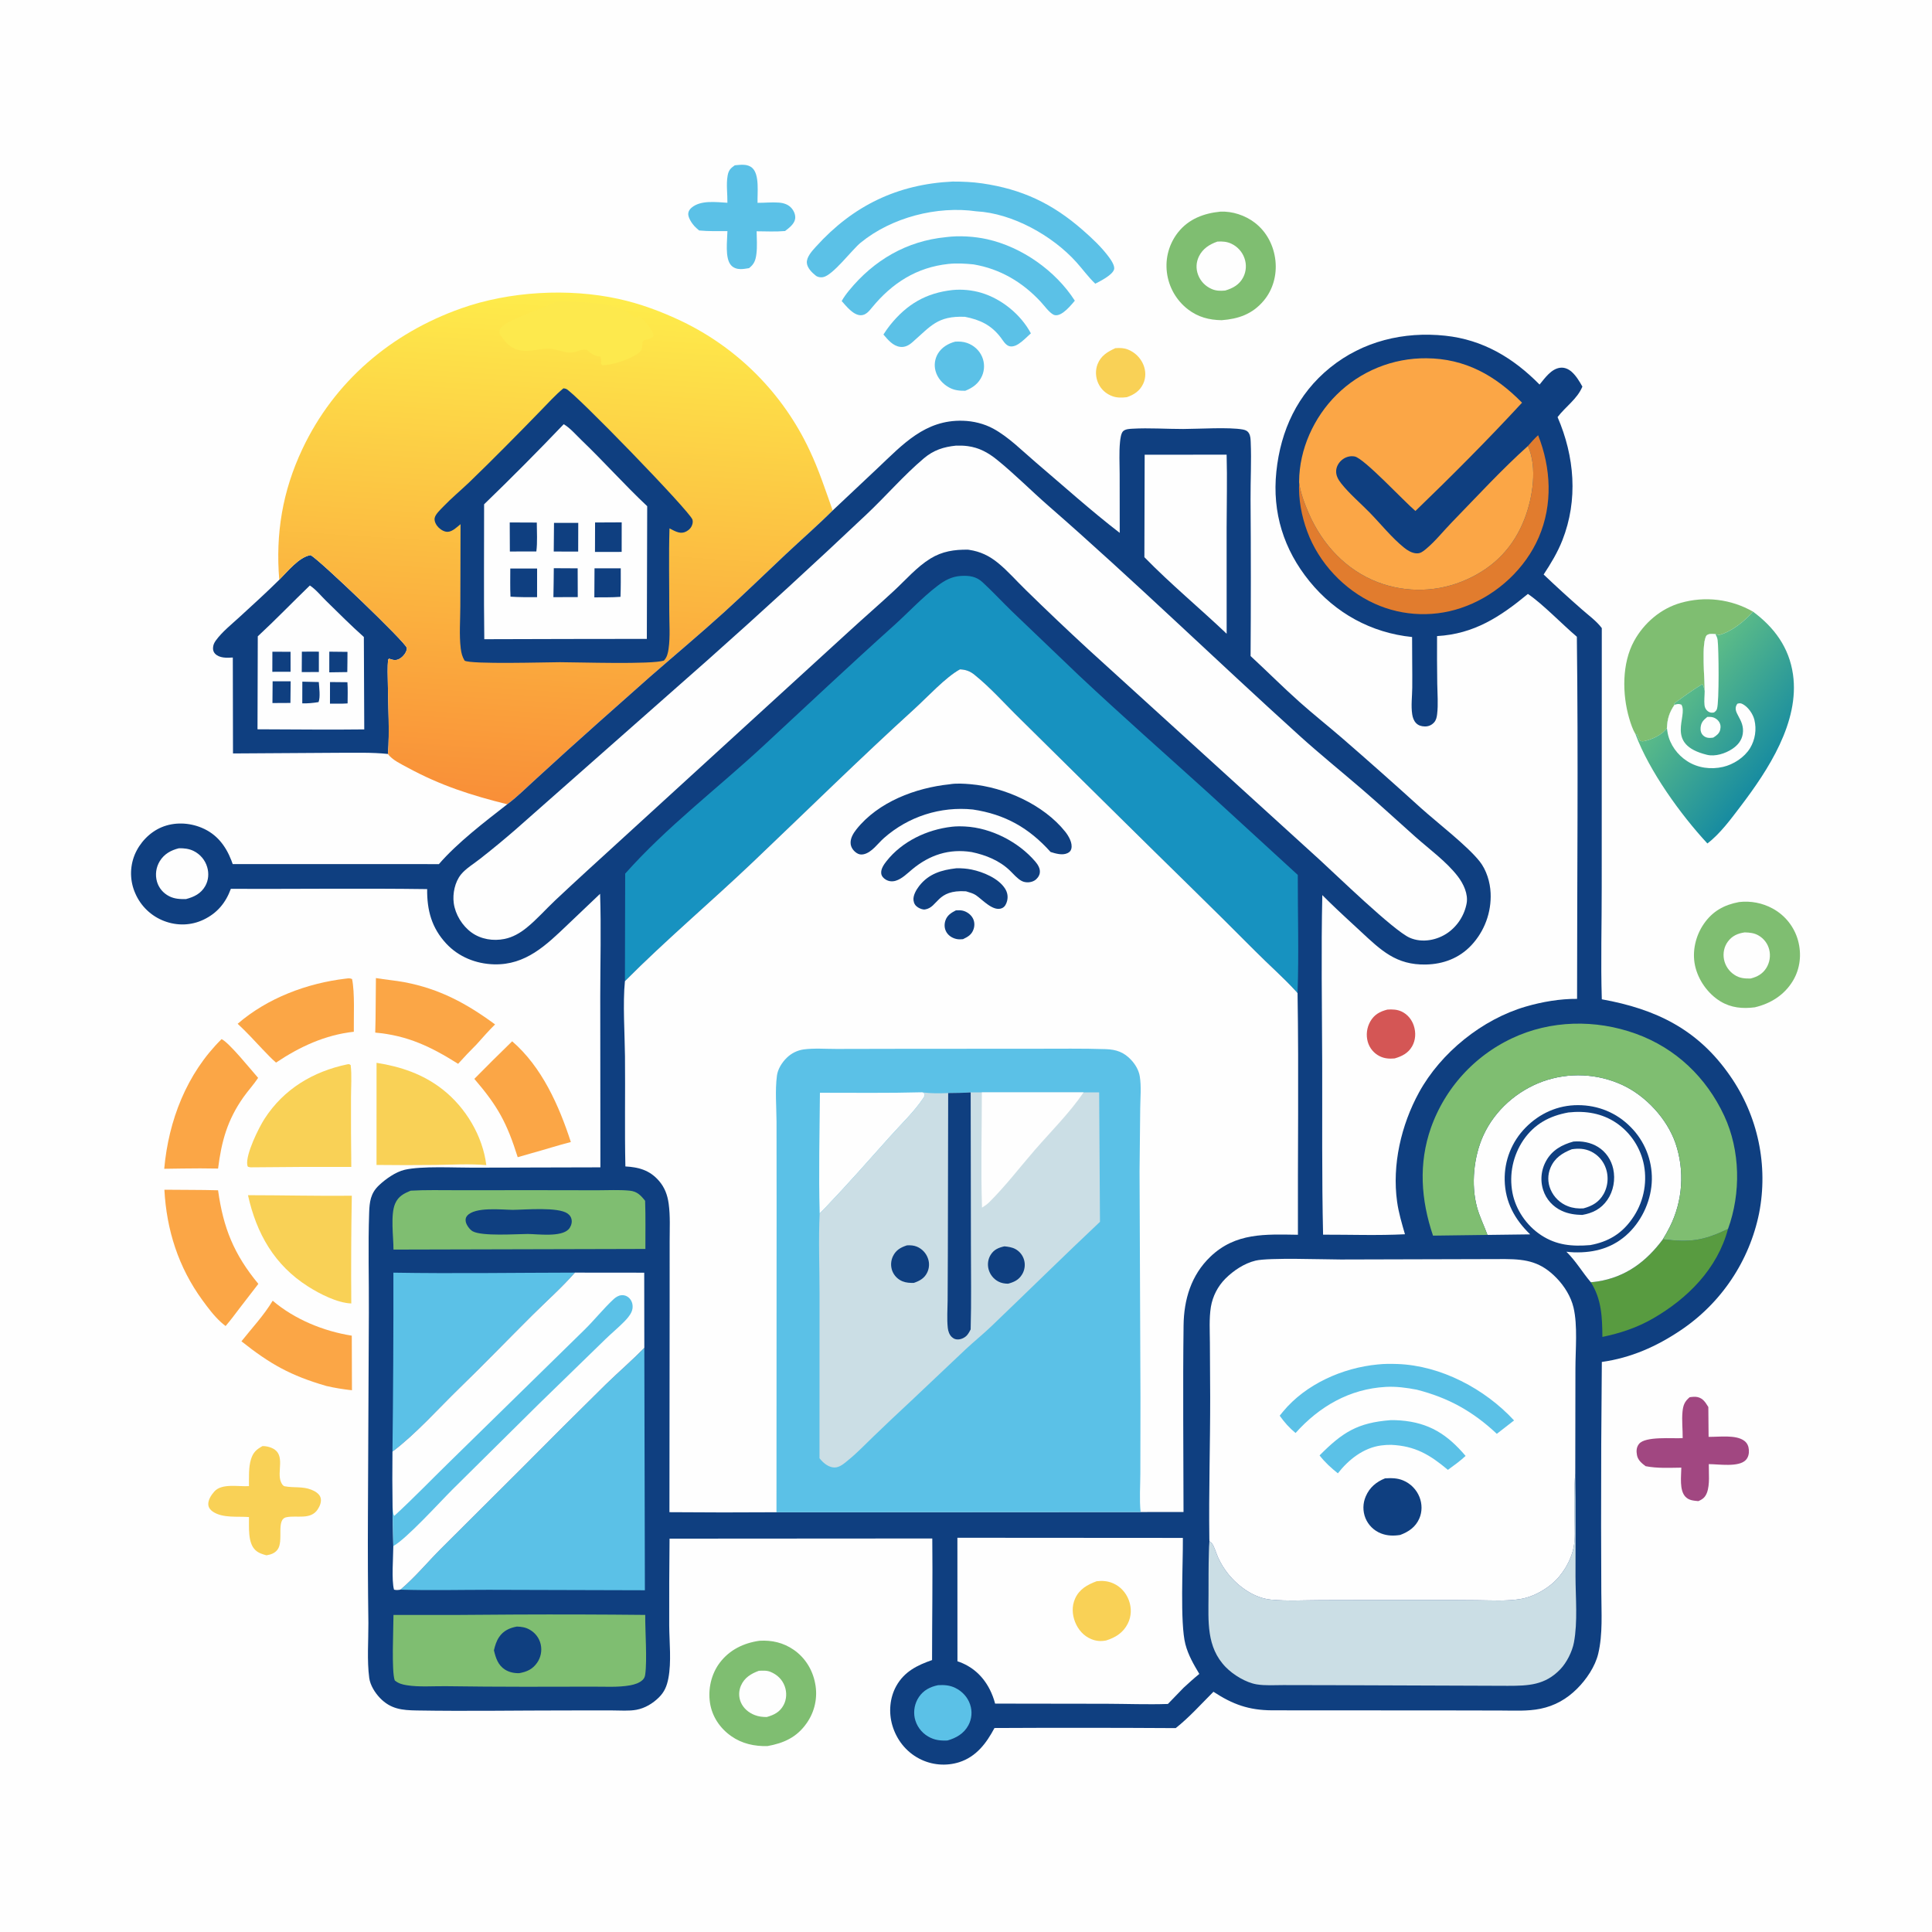 <?xml version="1.0" encoding="utf-8" ?>
<svg xmlns="http://www.w3.org/2000/svg" xmlns:xlink="http://www.w3.org/1999/xlink" width="1024" height="1024">
	<path fill="#FEFEFE" d="M0 0L1024 0L1024 1024L0 1024L0 0Z"/>
	<path fill="#5BC1E7" d="M506.267 181.083C508.391 180.949 510.538 181.06 512.558 181.773C516.125 183.031 519.07 185.636 520.548 189.143Q520.799 189.74 520.99 190.358Q521.18 190.977 521.307 191.612Q521.434 192.247 521.497 192.891Q521.56 193.535 521.557 194.183Q521.555 194.83 521.488 195.474Q521.421 196.118 521.289 196.751Q521.158 197.385 520.963 198.003Q520.769 198.62 520.513 199.215C518.77 203.244 515.554 205.579 511.576 207.13C508.517 207.151 505.797 206.889 503.062 205.385C499.622 203.495 496.819 200.346 495.821 196.497Q495.672 195.927 495.58 195.345Q495.488 194.763 495.454 194.174Q495.421 193.586 495.446 192.997Q495.471 192.408 495.554 191.825Q495.638 191.242 495.779 190.669Q495.921 190.097 496.118 189.542Q496.316 188.987 496.568 188.454Q496.819 187.921 497.123 187.416C499.136 184.084 502.586 182.046 506.267 181.083Z"/>
	<path fill="#D45655" d="M735.323 535.104C737.959 534.912 740.559 535.009 742.983 536.179C746.09 537.678 748.298 540.427 749.357 543.681C750.522 547.26 750.342 551.243 748.463 554.549C746.378 558.218 743.093 559.848 739.187 560.991C736.43 561.245 733.814 561.075 731.291 559.826Q730.716 559.542 730.173 559.198Q729.631 558.855 729.128 558.458Q728.624 558.06 728.165 557.611Q727.706 557.163 727.297 556.669Q726.887 556.175 726.531 555.641Q726.175 555.107 725.878 554.538Q725.58 553.97 725.343 553.373Q725.106 552.777 724.933 552.159Q724.747 551.484 724.629 550.794Q724.511 550.104 724.462 549.406Q724.412 548.708 724.432 548.008Q724.451 547.309 724.54 546.614Q724.628 545.92 724.784 545.238Q724.941 544.556 725.163 543.892Q725.386 543.229 725.673 542.59Q725.96 541.952 726.309 541.345C728.432 537.709 731.365 536.132 735.323 535.104Z"/>
	<path fill="#F9D156" d="M591.178 184.532C593.558 184.377 595.619 184.373 597.872 185.277Q598.558 185.55 599.214 185.891Q599.869 186.232 600.487 186.636Q601.105 187.041 601.679 187.506Q602.253 187.97 602.778 188.49Q603.303 189.01 603.773 189.58Q604.243 190.15 604.653 190.764Q605.064 191.378 605.41 192.03Q605.757 192.682 606.037 193.366C607.364 196.613 607.4 200.248 605.898 203.443C604.122 207.219 601.061 209.213 597.236 210.521C594.746 210.81 592.13 210.894 589.738 210.047C586.336 208.842 583.61 206.467 582.109 203.169C580.673 200.016 580.464 196.307 581.724 193.061C583.481 188.532 587.003 186.45 591.178 184.532Z"/>
	<path fill="#5BC1E7" d="M504.973 153.708Q506.862 153.537 508.76 153.542Q510.657 153.548 512.545 153.73Q514.434 153.912 516.297 154.269Q518.16 154.626 519.982 155.155C530.863 158.38 541.052 166.671 546.388 176.678C544.291 178.573 542.119 180.852 539.745 182.373C538.224 183.346 536.118 184.107 534.393 183.264C532.708 182.441 531.587 180.466 530.495 179.009C525.473 172.309 519.44 169.478 511.457 167.915C496.734 167.329 493.325 172.944 483.433 181.518C481.664 183.051 479.598 184.136 477.194 183.858C473.278 183.405 470.631 180.087 468.237 177.3C469.348 175.597 470.478 173.91 471.755 172.325C480.704 161.207 490.784 155.267 504.973 153.708Z"/>
	<path fill="#A14781" d="M895.554 740.56C896.917 740.369 898.445 740.171 899.804 740.499C902.733 741.205 903.948 743.364 905.455 745.756L905.59 761.55C911.033 761.687 920.183 760.257 924.627 763.748C926.131 764.929 926.802 766.587 926.936 768.445C927.077 770.384 926.686 772.377 925.315 773.83C921.569 777.802 910.773 775.998 905.693 776.021C905.638 780.589 906.351 786.894 904.708 791.189C903.798 793.569 902.45 794.672 900.15 795.627C897.605 795.361 895.226 795.279 893.338 793.332C890.006 789.897 891.088 782.355 891.135 777.881C884.857 777.945 878.39 778.325 872.208 777.105C870.148 775.561 868.102 773.898 867.625 771.236C867.244 769.111 867.293 767.121 868.682 765.345C872.012 761.088 886.565 762.594 891.852 762.233C891.907 757.607 891.316 752.856 891.763 748.253C892.099 744.801 892.879 742.796 895.554 740.56Z"/>
	<path fill="#5BC1E7" d="M389.439 87.619C392.564 87.343 396.147 86.722 398.705 89.005C402.702 92.573 401.325 102.5 401.519 107.499C405.267 107.533 409.09 107.096 412.825 107.383C415.438 107.584 417.955 108.393 419.662 110.488C420.909 112.02 421.73 114.008 421.435 115.992C421.026 118.744 418.119 120.892 416.097 122.448C411.124 122.874 406.018 122.614 401.028 122.582C401.084 126.498 401.395 130.679 400.913 134.562C400.49 137.978 399.731 140.015 397.005 142.12C395.54 142.348 393.987 142.642 392.501 142.626C390.584 142.604 388.764 142.029 387.46 140.569C384.123 136.837 385.482 127.403 385.549 122.488C380.56 122.495 375.534 122.636 370.564 122.153C369.719 121.439 368.848 120.716 368.095 119.905C366.693 118.396 364.514 115.16 364.8 113.019C364.967 111.778 365.627 110.856 366.554 110.07C371.417 105.948 379.613 107.146 385.539 107.467C385.617 102.75 384.837 97.778 385.652 93.125C386.145 90.31 387.156 89.205 389.439 87.619Z"/>
	<path fill="#F9D156" d="M139.144 766.453Q139.842 766.444 140.535 766.517Q141.229 766.591 141.909 766.746Q142.589 766.901 143.246 767.136Q143.903 767.37 144.528 767.681C151.497 771.077 146.579 780.148 148.916 785.501C149.274 786.32 149.895 787.558 150.902 787.756C155.716 788.707 160.228 787.684 165.042 789.586C166.911 790.324 169.237 791.659 169.88 793.701C170.556 795.845 169.556 798.254 168.378 800.031C164.593 805.739 157.291 802.993 151.763 804.174C146.141 805.375 150.527 816.68 147.129 821.289C145.668 823.27 143.553 823.957 141.229 824.345C139.112 823.779 137.099 823.182 135.446 821.667C131.184 817.759 132.084 809.356 131.96 804.069C125.941 803.603 118.077 804.739 112.858 801.234C111.587 800.38 110.559 799.166 110.411 797.585C110.175 795.055 112.004 792.328 113.596 790.535C117.592 786.034 126.46 788.062 131.958 787.671C132.009 783.082 131.665 777.807 133.041 773.401C134.169 769.792 135.902 768.229 139.144 766.453Z"/>
	<path fill="#FBA646" d="M144.53 689.404C156.206 699.311 171.413 705.542 186.45 707.932L186.54 736.889C181.919 736.334 177.516 735.664 172.975 734.599C154.012 729.102 143.185 723 127.969 710.918C133.6 703.827 139.843 697.19 144.53 689.404Z"/>
	<path fill="#FBA646" d="M271.458 551.91C287.186 565.467 296.268 585.937 302.563 605.298C295.55 607.096 288.635 609.342 281.647 611.257L274.396 613.335C268.62 595.027 263.865 586.338 251.408 571.814Q261.319 561.748 271.458 551.91Z"/>
	<path fill="#FBA646" d="M183.293 518.69C184.685 518.543 185.291 518.363 186.603 518.911C188.128 526.269 187.415 538.967 187.533 546.852C172.396 548.499 158.824 554.795 146.31 563.196C143.768 561.04 141.491 558.536 139.17 556.144C134.849 551.562 130.592 546.905 125.965 542.627C141.773 528.953 162.763 521.112 183.293 518.69Z"/>
	<path fill="#FBA646" d="M199.242 518.391C204.266 519.253 209.353 519.646 214.373 520.591C232.938 524.084 247.388 531.895 262.396 542.967C258.935 546.33 255.768 550.054 252.523 553.627Q247.522 558.597 242.811 563.843C228.487 554.823 216.07 548.815 198.886 547.299C199.191 537.676 199.085 528.02 199.242 518.391Z"/>
	<path fill="#FBA646" d="M117.444 550.753C121.477 552.625 133.104 567.101 136.812 571.292C134.473 574.842 131.471 578.063 129.007 581.564C120.512 593.632 117.396 604.893 115.583 619.367L106.096 619.266C99.748 619.266 93.394 619.404 87.046 619.478C89.324 593.955 98.909 569.037 117.444 550.753Z"/>
	<path fill="#5BC1E7" d="M501.323 125.7C508.234 124.778 516.433 125.284 523.214 126.796C541.609 130.9 559.549 143.529 569.677 159.373C567.876 161.528 565.895 163.874 563.613 165.541C562.26 166.529 560.163 167.604 558.482 166.836C556.181 165.783 553.348 161.822 551.576 159.918C541.909 149.529 530.097 142.513 515.986 140.133C511.501 139.693 507.239 139.413 502.735 139.888C485.82 141.672 472.824 150.054 462.244 162.932C460.716 164.792 458.932 167.078 456.283 167.086C452.254 167.098 448.593 162.305 446.116 159.569C447.206 157.589 448.552 155.763 449.982 154.015C463.198 137.865 480.534 127.733 501.323 125.7Z"/>
	<path fill="#FBA646" d="M87.131 630.58C96.613 630.715 106.105 630.592 115.583 630.873C118.343 650.855 123.974 664.792 136.931 680.484L126.881 693.515C124.512 696.678 122.145 699.815 119.582 702.825Q118.296 701.847 117.092 700.768C113.39 697.418 110.157 693.071 107.229 689.049C94.568 671.658 88.278 651.959 87.131 630.58Z"/>
	<path fill="#F9D156" d="M184.09 564.118C185.351 564.003 184.764 563.874 185.852 564.491C186.546 570.02 186.034 576.213 186.039 581.813Q185.973 600.153 186.2 618.492Q159.537 618.407 132.875 618.709C132.374 618.698 131.882 618.517 131.398 618.391C131.181 617.931 131.128 617.888 131.046 617.304C130.257 611.698 137.091 597.789 140.22 592.956C150.464 577.135 165.951 567.926 184.09 564.118Z"/>
	<path fill="#F9D156" d="M131.437 633.482C149.788 633.488 168.098 633.943 186.465 633.765Q185.958 662.312 186.192 690.863C178.718 690.56 169.545 685.833 163.351 681.911C145.432 670.565 135.924 653.748 131.437 633.482Z"/>
	<path fill="#F9D156" d="M199.577 563.322C212.429 565.322 224.236 569.31 234.584 577.414C246.824 587 255.845 602.075 257.751 617.539C248.926 616.759 239.521 617.329 230.64 617.461Q215.1 617.643 199.561 617.448L199.577 563.322Z"/>
	<path fill="#7FBE71" d="M921.736 478.102Q922.88 477.967 924.03 477.92Q925.181 477.873 926.331 477.915Q927.482 477.957 928.626 478.087Q929.77 478.218 930.901 478.436Q932.031 478.653 933.142 478.958Q934.252 479.262 935.336 479.651Q936.42 480.04 937.471 480.511Q938.522 480.982 939.533 481.532Q940.144 481.864 940.738 482.226Q941.332 482.589 941.907 482.981Q942.482 483.372 943.037 483.792Q943.592 484.213 944.124 484.66Q944.657 485.108 945.167 485.581Q945.676 486.055 946.161 486.554Q946.646 487.053 947.106 487.575Q947.565 488.098 947.998 488.643Q948.43 489.188 948.835 489.754Q949.239 490.32 949.615 490.906Q949.991 491.491 950.336 492.095Q950.682 492.699 950.997 493.319Q951.312 493.94 951.595 494.575Q951.878 495.211 952.13 495.86Q952.38 496.509 952.598 497.169Q952.816 497.83 953.001 498.501C954.971 505.686 954.151 513.371 950.31 519.798C945.788 527.363 938.512 531.917 930.064 533.902C923.655 534.709 917.56 534.193 911.896 530.768C905.204 526.722 900.016 519.373 898.39 511.729C896.798 504.241 898.677 496.107 902.965 489.814C907.616 482.987 913.762 479.591 921.736 478.102Z"/>
	<path fill="#FEFEFE" d="M924.692 494.191C927.434 494.267 929.777 494.467 932.187 495.896Q932.696 496.196 933.174 496.546Q933.651 496.895 934.092 497.289Q934.533 497.684 934.932 498.12Q935.332 498.556 935.687 499.029Q936.041 499.502 936.348 500.008Q936.654 500.514 936.909 501.048Q937.164 501.581 937.365 502.137Q937.566 502.694 937.711 503.267Q937.865 503.886 937.957 504.517Q938.049 505.149 938.078 505.786Q938.106 506.424 938.071 507.061Q938.035 507.698 937.937 508.328Q937.838 508.958 937.677 509.576Q937.516 510.193 937.294 510.791Q937.072 511.39 936.792 511.963Q936.511 512.536 936.175 513.078C934.171 516.243 931.367 517.757 927.822 518.643C924.604 518.672 922.037 518.507 919.268 516.67Q918.737 516.325 918.244 515.929Q917.75 515.532 917.298 515.089Q916.847 514.646 916.441 514.159Q916.036 513.673 915.682 513.149Q915.327 512.625 915.026 512.068Q914.725 511.511 914.482 510.926Q914.238 510.342 914.054 509.737Q913.87 509.131 913.747 508.51C913.124 505.231 913.789 501.8 915.781 499.099C918.06 496.011 921 494.728 924.692 494.191Z"/>
	<path fill="#7FBE71" d="M402.575 869.634C409.116 869.244 415.204 870.647 420.666 874.411C426.735 878.593 430.704 885.048 432.052 892.259Q432.185 892.937 432.284 893.621Q432.382 894.305 432.446 894.993Q432.51 895.682 432.54 896.372Q432.569 897.063 432.563 897.754Q432.557 898.445 432.517 899.135Q432.476 899.825 432.401 900.512Q432.325 901.199 432.215 901.881Q432.105 902.563 431.961 903.239Q431.817 903.915 431.638 904.583Q431.46 905.25 431.248 905.908Q431.037 906.566 430.792 907.213Q430.547 907.859 430.27 908.492Q429.993 909.125 429.685 909.744Q429.376 910.362 429.037 910.964Q428.697 911.566 428.328 912.15Q427.958 912.734 427.56 913.299C422.353 920.803 415.373 923.925 406.747 925.463C399.831 925.617 393.272 924.209 387.52 920.155C381.579 915.968 377.414 909.797 376.309 902.539C375.189 895.187 376.998 887.224 381.497 881.278C386.702 874.398 394.215 870.8 402.575 869.634Z"/>
	<path fill="#FEFEFE" d="M402.217 885.555C404.375 885.462 406.431 885.296 408.467 886.158C411.968 887.641 414.612 890.148 415.926 893.76C417.088 896.955 416.955 900.612 415.367 903.64C413.394 907.403 410.333 908.942 406.399 910.058C404.199 910.053 402.136 909.837 400.064 909.04C396.828 907.795 394.035 905.479 392.653 902.247Q392.433 901.726 392.266 901.184Q392.1 900.643 391.989 900.088Q391.879 899.533 391.825 898.969Q391.771 898.405 391.775 897.839Q391.778 897.273 391.839 896.71Q391.9 896.147 392.018 895.594Q392.136 895.04 392.309 894.501Q392.482 893.962 392.709 893.443C394.558 889.203 398.041 887.084 402.217 885.555Z"/>
	<path fill="#7FBE71" d="M866.845 389.138C865.353 386.637 864.316 383.504 863.499 380.709C859.773 367.976 859.592 351.579 866.126 339.696C871.379 330.143 880.302 322.514 890.841 319.528Q892.033 319.187 893.24 318.907Q894.447 318.626 895.666 318.406Q896.886 318.186 898.115 318.027Q899.344 317.868 900.579 317.771Q901.815 317.673 903.053 317.638Q904.292 317.602 905.531 317.629Q906.77 317.655 908.006 317.744Q909.242 317.832 910.472 317.982Q911.702 318.132 912.924 318.343Q914.145 318.555 915.354 318.827Q916.563 319.099 917.757 319.431Q918.951 319.763 920.126 320.154Q921.302 320.545 922.457 320.995Q923.612 321.445 924.743 321.951Q925.874 322.458 926.978 323.02Q928.082 323.583 929.157 324.2C924.551 329.297 917.884 334.791 911.12 336.572L909.249 336.083C907.537 335.98 906.06 335.683 904.575 336.718C901.612 340.357 903.584 360.441 903.508 366.191C903.23 365.203 902.998 363.234 902.186 362.667C897.252 365.604 892.441 369.159 887.784 372.493C887.608 372.619 887.481 372.801 887.33 372.955L887.522 373.55C884.822 377.52 883.69 381.029 883.509 385.88C881.113 389.428 875.647 391.933 871.501 392.788C870.711 392.951 870.123 392.905 869.352 392.693C868.54 391.644 868.194 390.71 867.74 389.481L867.087 389.031L866.845 389.138Z"/>
	<path fill="#7FBE71" d="M646.775 112.181C653.175 111.868 659.996 114.141 665.057 118.024C671.417 122.904 675.15 130.229 676.003 138.135C676.825 145.749 674.721 153.55 669.743 159.436C663.769 166.5 656.388 169.044 647.52 169.707C640.851 169.604 635.044 168.101 629.66 163.981Q629.085 163.539 628.534 163.069Q627.982 162.599 627.454 162.102Q626.926 161.605 626.423 161.083Q625.921 160.56 625.445 160.014Q624.969 159.467 624.521 158.897Q624.072 158.328 623.653 157.736Q623.233 157.145 622.844 156.534Q622.454 155.923 622.095 155.293Q621.736 154.663 621.409 154.016Q621.082 153.369 620.787 152.707Q620.493 152.044 620.231 151.368Q619.97 150.692 619.742 150.004Q619.515 149.316 619.322 148.617Q619.129 147.918 618.97 147.211Q618.812 146.503 618.689 145.789Q618.566 145.075 618.479 144.355Q618.391 143.65 618.338 142.942Q618.284 142.234 618.267 141.525Q618.249 140.815 618.267 140.105Q618.284 139.395 618.337 138.687Q618.39 137.979 618.478 137.275Q618.566 136.57 618.69 135.871Q618.813 135.172 618.971 134.479Q619.128 133.787 619.321 133.103Q619.513 132.42 619.739 131.747Q619.964 131.074 620.224 130.413Q620.483 129.752 620.775 129.104Q621.066 128.457 621.39 127.825Q621.714 127.193 622.069 126.578Q622.423 125.963 622.808 125.366Q623.193 124.77 623.607 124.193Q624.021 123.616 624.464 123.061C630.116 116.005 638.073 113.054 646.775 112.181Z"/>
	<path fill="#FEFEFE" d="M645.23 128.05C647.826 127.884 650.295 128.04 652.678 129.184Q653.278 129.466 653.848 129.807Q654.417 130.148 654.95 130.543Q655.483 130.939 655.973 131.385Q656.464 131.832 656.908 132.324Q657.353 132.817 657.746 133.352Q658.139 133.886 658.477 134.457Q658.815 135.028 659.095 135.63Q659.374 136.232 659.593 136.858Q659.812 137.471 659.967 138.103Q660.122 138.734 660.213 139.379Q660.303 140.023 660.327 140.673Q660.352 141.323 660.31 141.973Q660.268 142.622 660.16 143.263Q660.053 143.905 659.881 144.533Q659.709 145.16 659.474 145.767Q659.238 146.373 658.943 146.953C656.903 150.911 653.493 152.759 649.38 153.992C646.875 154.234 644.535 154.198 642.198 153.168C638.849 151.694 636.293 149.073 635.001 145.637C633.777 142.379 633.961 138.926 635.501 135.811C637.51 131.747 641.082 129.507 645.23 128.05Z"/>
	<path fill="#5BC1E7" d="M504.844 96.232C510.106 96.231 515.323 96.433 520.537 97.194C541.688 100.277 557.718 107.804 573.886 121.953C578.863 126.308 583.869 130.999 587.808 136.341C588.853 137.759 591.045 140.947 590.471 142.818C589.543 145.843 583.229 148.965 580.507 150.366C576.892 146.925 573.865 142.713 570.526 138.993C557.908 124.934 536.617 113.009 517.499 112.003C496.653 109.017 472.59 115.206 456.165 128.628C451.476 132.46 441.384 146.062 436.145 146.911C434.824 147.126 433.42 146.904 432.352 146.068C430.37 144.514 427.806 141.973 427.645 139.281C427.456 136.131 430.558 132.85 432.538 130.662C452.13 109.013 475.681 97.627 504.844 96.232Z"/>
	<defs>
		<linearGradient id="gradient_0" gradientUnits="userSpaceOnUse" x1="889.879" y1="364.016" x2="939.903" y2="403.123">
			<stop offset="0" stop-color="#5EBD87"/>
			<stop offset="1" stop-color="#188CA0"/>
		</linearGradient>
	</defs>
	<path fill="url(#gradient_0)" d="M929.157 324.2C940.463 332.599 948.266 343.189 950.314 357.411C953.946 382.629 937.102 408.23 922.514 427.409C917.448 434.069 911.625 442.02 904.951 447.054C890.852 431.868 874.122 408.7 866.845 389.138L867.087 389.031L867.74 389.481C868.194 390.71 868.54 391.644 869.352 392.693C870.123 392.905 870.711 392.951 871.501 392.788C875.647 391.933 881.113 389.428 883.509 385.88C883.69 381.029 884.822 377.52 887.522 373.55L887.33 372.955C887.481 372.801 887.608 372.619 887.784 372.493C892.441 369.159 897.252 365.604 902.186 362.667C902.998 363.234 903.23 365.203 903.508 366.191C903.584 360.441 901.612 340.357 904.575 336.718C906.06 335.683 907.537 335.98 909.249 336.083L911.12 336.572C917.884 334.791 924.551 329.297 929.157 324.2Z"/>
	<path fill="#FEFEFE" d="M904.928 379.973C905.621 379.963 906.325 379.936 907.015 380.022Q907.306 380.058 907.592 380.123Q907.878 380.188 908.156 380.281Q908.434 380.375 908.701 380.497Q908.968 380.618 909.221 380.766Q909.474 380.914 909.711 381.087Q909.948 381.26 910.167 381.456Q910.385 381.652 910.582 381.869Q910.779 382.086 910.953 382.322C911.938 383.659 912.113 385.104 911.754 386.718C911.293 388.795 909.775 389.855 908.104 390.922C907.877 390.961 907.65 391.009 907.421 391.037C905.692 391.252 904.097 391.064 902.771 389.854C901.582 388.768 901.206 387.206 901.353 385.66C901.617 382.879 902.83 381.669 904.928 379.973Z"/>
	<path fill="#FEFEFE" d="M903.508 366.191C903.584 360.441 901.612 340.357 904.575 336.718C906.06 335.683 907.537 335.98 909.249 336.083C909.786 337.093 910.23 338.111 910.38 339.257C910.995 343.963 911.243 371.898 910.05 375.677C909.718 376.726 909.284 376.961 908.453 377.623C907.226 377.85 906.315 377.783 905.253 377.023C904.205 376.272 903.583 375.105 903.432 373.847C903.143 371.434 903.503 368.629 903.508 366.191Z"/>
	<path fill="#FEFEFE" d="M887.522 373.55C889.167 373.137 889.549 372.877 891.181 373.486C894.897 379.608 882.067 394.534 904.715 400.058C909.097 401.127 914.47 399.381 918.118 396.953C921.005 395.032 923.17 392.487 923.699 388.979C924.919 380.892 917.465 377.682 920.815 373.005C922.046 372.624 922.618 372.623 923.785 373.26C926.632 374.812 929.1 378.431 929.865 381.539Q930.093 382.483 930.228 383.445Q930.363 384.407 930.405 385.377Q930.447 386.348 930.394 387.318Q930.341 388.288 930.195 389.248Q930.049 390.208 929.811 391.15Q929.572 392.092 929.244 393.006Q928.916 393.92 928.5 394.798Q928.085 395.676 927.587 396.51C924.602 401.417 918.786 405.207 913.228 406.478C906.756 407.958 899.895 407.057 894.261 403.445C889.102 400.138 885.126 394.74 883.93 388.689C883.746 387.758 883.621 386.823 883.509 385.88C883.69 381.029 884.822 377.52 887.522 373.55Z"/>
	<path fill="#0F3F80" d="M148.013 307.292C152.316 303.023 158.434 295.212 164.642 294.227C169.52 296.9 214.742 340.207 215.591 343.341C215.86 344.33 214.989 345.983 214.411 346.772C213.362 348.202 211.576 349.678 209.743 349.822C208.562 349.914 207.409 349.531 206.326 349.118L205.766 349.452C205.218 353.756 205.546 358.318 205.578 362.659C205.669 374.817 206.549 387.517 205.621 399.618C196.98 398.695 187.828 399.02 179.126 398.994L123.489 399.345L123.393 348.501C120.284 348.698 116.224 348.917 113.899 346.375C113.156 345.563 112.861 344.502 112.905 343.421C112.968 341.851 113.527 340.661 114.44 339.414C117.809 334.81 122.696 330.948 126.882 327.101C133.994 320.567 141.161 314.101 148.013 307.292Z"/>
	<path fill="#FEFEFE" d="M164.233 310.316C167.279 312.276 170.196 315.877 172.807 318.429C179.411 324.886 185.949 331.475 192.849 337.616L193.064 386.598Q179.504 386.756 165.944 386.679L136.481 386.538L136.631 337.266C146.086 328.494 154.974 319.264 164.233 310.316Z"/>
	<path fill="#0F3F80" d="M159.997 345.415C162.991 345.316 166.013 345.395 169.01 345.394L169.001 356.177L159.933 356.228L159.997 345.415Z"/>
	<path fill="#0F3F80" d="M160.244 361.295Q164.604 361.363 168.963 361.494C169.157 364.467 169.893 369.396 168.837 372.129C165.889 372.609 163.204 372.868 160.212 372.786L160.244 361.295Z"/>
	<path fill="#0F3F80" d="M144.37 345.422L153.993 345.461L154.003 356.048L144.338 356.067L144.37 345.422Z"/>
	<path fill="#0F3F80" d="M174.537 345.395L184.176 345.501C184.188 349.073 184.113 352.648 184.073 356.22L174.527 356.354L174.537 345.395Z"/>
	<path fill="#0F3F80" d="M174.912 361.499L184.139 361.59C184.399 365.305 184.247 369.095 184.233 372.821C181.155 373.06 177.982 372.934 174.891 372.953L174.912 361.499Z"/>
	<path fill="#0F3F80" d="M144.497 361.09L154.049 361.098L153.929 372.576L144.402 372.627Q144.42 366.858 144.497 361.09Z"/>
	<defs>
		<linearGradient id="gradient_1" gradientUnits="userSpaceOnUse" x1="284.192" y1="425.685" x2="301.778" y2="155.801">
			<stop offset="0" stop-color="#F98F38"/>
			<stop offset="1" stop-color="#FEEC4B"/>
		</linearGradient>
	</defs>
	<path fill="url(#gradient_1)" d="M148.013 307.292C145.987 282.828 149.748 260.28 160.253 238.02C177.195 202.118 207.284 176.59 244.464 163.43C269.968 154.404 301.227 152.617 327.676 158.39C339.444 160.959 350.547 165.128 361.404 170.282Q362.785 170.946 364.152 171.639Q365.519 172.332 366.871 173.054Q368.222 173.777 369.558 174.528Q370.894 175.279 372.214 176.058Q373.533 176.838 374.836 177.645Q376.138 178.453 377.423 179.288Q378.708 180.123 379.975 180.985Q381.242 181.848 382.49 182.737Q383.738 183.627 384.967 184.543Q386.196 185.458 387.405 186.4Q388.614 187.342 389.802 188.31Q390.991 189.278 392.158 190.27Q393.326 191.263 394.472 192.281Q395.618 193.298 396.742 194.34Q397.866 195.382 398.967 196.448Q400.068 197.513 401.147 198.602Q402.225 199.691 403.28 200.803Q404.335 201.915 405.366 203.049Q406.396 204.183 407.403 205.339Q408.409 206.495 409.39 207.672Q410.372 208.849 411.328 210.047Q412.284 211.245 413.214 212.463Q414.144 213.681 415.048 214.919Q415.951 216.156 416.828 217.413Q417.706 218.67 418.556 219.945Q419.406 221.22 420.228 222.513Q421.051 223.806 421.846 225.117Q422.64 226.427 423.407 227.754Q424.173 229.081 424.911 230.425Q425.649 231.768 426.358 233.126Q427.067 234.485 427.747 235.859Q428.427 237.232 429.077 238.62C434.018 249.048 437.489 259.723 441.339 270.559C433.236 278.625 424.589 286.127 416.262 293.958C405.443 304.133 394.795 314.512 383.792 324.488C370.919 336.16 357.566 347.311 344.476 358.736L317.306 382.848Q300.681 397.622 284.3 412.667C279.283 417.189 274.281 422.274 268.868 426.281C249.735 421.538 233.453 416.314 216.085 406.863C212.82 405.086 207.72 402.73 205.621 399.618C206.549 387.517 205.669 374.817 205.578 362.659C205.546 358.318 205.218 353.756 205.766 349.452L206.326 349.118C207.409 349.531 208.562 349.914 209.743 349.822C211.576 349.678 213.362 348.202 214.411 346.772C214.989 345.983 215.86 344.33 215.591 343.341C214.742 340.207 169.52 296.9 164.642 294.227C158.434 295.212 152.316 303.023 148.013 307.292Z"/>
	<path fill="#FDE94D" d="M294.786 159.747C304.254 159.704 322.693 160.282 331.035 164.465C333.151 165.526 334.752 167.351 336.728 168.628C337.648 168.003 337.953 167.791 339.084 167.605C341.352 169.586 346.058 174.768 346.4 177.821C346.601 179.613 342.15 179.717 341.025 180.634C339.983 181.483 340.743 184.885 339.484 186.171C335.7 190.038 324.377 193.666 319.142 193.576L318.488 192.582C318.696 191.068 318.72 190.37 318.16 188.89C314.985 188.973 313.249 187.261 310.941 185.352C307.431 185.022 306.179 186.5 303.131 186.843C299.45 187.258 294.864 184.893 291.006 184.798C286.194 184.68 281.322 186.508 276.543 185.833C271.103 185.064 268.398 182.163 265.428 177.859C264.645 176.725 264.547 176.051 264.891 174.721C266.113 170.005 289.377 163.131 294.243 160.099C294.426 159.986 294.605 159.865 294.786 159.747Z"/>
	<path fill="#0F3F80" d="M298.612 205.829C299.173 205.899 299.458 205.909 300.031 206.109C304.02 207.5 365.779 271.102 367.02 275.423C367.376 276.663 367.068 277.868 366.515 278.991C365.8 280.444 364.219 281.629 362.702 282.122C359.944 283.019 357.223 281.231 354.84 280.042C354.416 294.646 354.747 309.344 354.727 323.958C354.719 330.423 355.285 337.5 354.358 343.895C354.024 346.199 353.533 348.423 351.865 350.132C345.303 352.263 307.005 350.997 296.75 350.979C289.986 350.987 249.521 352.192 246.248 350.154C244.995 348.074 244.505 346.127 244.207 343.719C243.318 336.542 243.971 328.581 243.985 321.327L244.099 277.822C242.221 279.328 239.917 281.714 237.386 281.87C235.568 281.982 233.655 280.786 232.417 279.561C231.231 278.388 230.116 276.432 230.36 274.692C230.645 272.661 233.496 270.042 234.902 268.57C239.163 264.115 243.984 260.098 248.464 255.857Q258.005 246.649 267.343 237.235Q277.036 227.497 286.601 217.634C290.506 213.633 294.308 209.406 298.612 205.829Z"/>
	<path fill="#FEFEFE" d="M298.778 224.84C302.02 226.669 305.479 230.685 308.228 233.318C320.106 244.697 331.059 257.054 343.029 268.293L342.836 338.622L300.75 338.676L256.687 338.793C256.372 314.973 256.619 291.114 256.586 267.29Q278.108 246.489 298.778 224.84Z"/>
	<path fill="#0F3F80" d="M293.527 301.16L306.174 301.227L306.229 316.471L293.315 316.515C293.447 311.401 293.458 306.275 293.527 301.16Z"/>
	<path fill="#0F3F80" d="M293.635 277.139L306.49 277.121L306.449 292.343L293.496 292.326L293.635 277.139Z"/>
	<path fill="#0F3F80" d="M315.105 301.207L329.012 301.229C329.029 306.266 329.067 311.299 328.875 316.333C324.295 316.688 319.611 316.558 315.015 316.616L315.105 301.207Z"/>
	<path fill="#0F3F80" d="M270.462 301.328L284.678 301.338L284.661 316.51C279.953 316.54 275.278 316.558 270.575 316.253C270.32 311.309 270.483 306.282 270.462 301.328Z"/>
	<path fill="#0F3F80" d="M270.168 276.908L284.516 276.967C284.532 281.997 284.901 287.309 284.274 292.294Q277.255 292.248 270.237 292.33L270.168 276.908Z"/>
	<path fill="#0F3F80" d="M315.401 276.926L329.51 276.861L329.495 292.522L315.353 292.534L315.401 276.926Z"/>
	<path fill="#0F3F80" d="M748.439 337.632C726.779 335.439 707.79 324.974 694.085 308.124C680.404 291.304 674.241 271.661 676.489 250.017C678.772 228.044 687.711 208.832 705.017 194.828C722.308 180.836 744.062 175.6 765.985 177.929C786.021 180.056 802.07 189.694 816.004 203.823C818.81 200.429 822.167 195.486 826.937 194.916C829.232 194.642 831.314 195.571 833.014 197.066C835.335 199.106 837.212 202.228 838.7 204.91C835.971 211.501 829.765 215.508 825.547 221.074C834.552 241.944 836.525 264.933 828.085 286.363C825.534 292.843 821.98 298.704 818.164 304.501Q828.068 313.94 838.367 322.947C841.842 326.047 846.234 329.164 848.983 332.908L848.943 469.937C848.973 489.805 848.378 509.798 848.991 529.649C877.745 534.823 900.043 545.628 917.06 570.336Q917.74 571.315 918.396 572.311Q919.052 573.307 919.682 574.318Q920.313 575.33 920.918 576.358Q921.524 577.385 922.103 578.427Q922.682 579.469 923.235 580.525Q923.788 581.582 924.315 582.651Q924.842 583.721 925.341 584.804Q925.841 585.886 926.313 586.981Q926.786 588.076 927.231 589.182Q927.675 590.288 928.093 591.405Q928.51 592.522 928.899 593.649Q929.288 594.776 929.649 595.912Q930.01 597.049 930.342 598.194Q930.674 599.339 930.978 600.492Q931.281 601.645 931.556 602.805Q931.831 603.965 932.076 605.132Q932.322 606.299 932.538 607.471Q932.755 608.644 932.942 609.821Q933.129 610.999 933.286 612.181Q933.444 613.363 933.572 614.548Q933.699 615.733 933.798 616.922Q933.896 618.11 933.965 619.3Q934.033 620.491 934.072 621.682Q934.111 622.874 934.12 624.066Q934.129 625.259 934.108 626.451Q934.087 627.643 934.036 628.834Q933.986 630.025 933.906 631.215Q933.825 632.404 933.715 633.592Q933.605 634.779 933.465 635.963Q933.326 637.147 933.156 638.327Q932.987 639.507 932.789 640.683Q932.59 641.859 932.362 643.029Q932.123 644.202 931.856 645.368Q931.589 646.535 931.294 647.695Q930.999 648.855 930.675 650.007Q930.352 651.159 930 652.303Q929.649 653.447 929.27 654.582Q928.891 655.717 928.484 656.843Q928.077 657.969 927.643 659.084Q927.209 660.199 926.748 661.304Q926.287 662.408 925.8 663.501Q925.312 664.594 924.798 665.675Q924.283 666.755 923.743 667.823Q923.203 668.891 922.636 669.945Q922.07 671 921.479 672.04Q920.887 673.08 920.27 674.106Q919.653 675.132 919.011 676.142Q918.37 677.152 917.704 678.146Q917.038 679.141 916.348 680.119Q915.658 681.096 914.944 682.057Q914.23 683.018 913.493 683.961Q912.757 684.904 911.997 685.829Q911.237 686.754 910.456 687.66Q909.674 688.566 908.87 689.453Q908.066 690.34 907.241 691.207Q906.416 692.073 905.57 692.92Q904.724 693.767 903.858 694.592Q902.992 695.418 902.106 696.223Q901.22 697.027 900.314 697.81Q899.409 698.592 898.485 699.353Q897.56 700.113 896.618 700.851Q895.675 701.588 894.715 702.303Q893.755 703.017 892.778 703.708Q891.801 704.399 890.807 705.066C877.981 713.704 864.361 719.723 849.005 721.86Q848.569 765.428 848.616 808.995L848.73 844.006C848.752 854.653 849.583 866.081 847.093 876.5C845.462 883.323 840.817 890.135 835.906 895.037C830.422 900.512 824.061 904.122 816.46 905.676C809.628 907.073 802.386 906.624 795.443 906.614L767.84 906.56L674.224 906.508C661.909 906.44 653.412 903.401 643.153 896.672C636.687 903.12 630.32 910.269 623.153 915.933Q575.123 915.636 527.093 915.882C522.818 923.918 517.499 931.052 508.452 933.983Q507.798 934.19 507.135 934.364Q506.472 934.538 505.802 934.68Q505.131 934.821 504.454 934.929Q503.777 935.037 503.096 935.112Q502.414 935.187 501.73 935.227Q501.046 935.268 500.36 935.275Q499.675 935.282 498.99 935.255Q498.305 935.228 497.622 935.168Q496.939 935.107 496.26 935.013Q495.581 934.918 494.907 934.791Q494.234 934.663 493.567 934.502Q492.901 934.341 492.243 934.148Q491.586 933.954 490.939 933.729Q490.291 933.503 489.656 933.245Q489.021 932.988 488.399 932.699Q487.777 932.411 487.17 932.092C480.184 928.422 475.203 922.071 472.975 914.543C470.942 907.673 471.545 899.887 475.063 893.588C479.319 885.971 486.163 882.596 494.013 879.875C494.012 858.405 494.373 836.889 494.13 815.426L354.878 815.517Q354.631 838.492 354.697 861.469C354.755 870.383 355.936 880.846 354.238 889.597C353.448 893.666 352.192 896.738 349.232 899.669C345.979 902.89 341.831 905.392 337.283 906.227C333.308 906.957 328.728 906.563 324.669 906.565L300.629 906.568C274.048 906.566 247.393 907.03 220.823 906.582C213.14 906.452 207.082 905.872 201.411 899.982C198.772 897.241 196.223 893.216 195.707 889.372C194.459 880.076 195.301 869.636 195.255 860.234Q194.862 831.704 195.007 803.174L195.504 695.751C195.594 678.152 195.054 660.352 195.658 642.78C195.855 637.049 196.385 632.513 200.768 628.332C204.304 624.958 209.666 621.146 214.461 620.02C223.365 617.931 241.007 618.932 250.68 618.887L318.223 618.717L318.144 528.141C318.155 510.065 318.68 491.794 318.061 473.734L300.914 490.049C289.545 500.895 278.683 511.587 261.812 511.119C252.273 510.854 243.106 507.19 236.549 500.152C228.759 491.79 226.282 482.419 226.4 471.238C191.718 470.768 157.036 471.227 122.352 471.108C119.62 478.535 115.124 483.968 107.933 487.417C101.284 490.606 93.859 490.777 86.999 488.158Q86.363 487.916 85.74 487.642Q85.117 487.369 84.508 487.064Q83.9 486.76 83.307 486.425Q82.714 486.09 82.139 485.727Q81.564 485.363 81.008 484.971Q80.451 484.579 79.915 484.159Q79.38 483.74 78.865 483.294Q78.351 482.848 77.86 482.377Q77.368 481.906 76.901 481.411Q76.434 480.916 75.992 480.399Q75.55 479.881 75.135 479.342Q74.72 478.803 74.332 478.244Q73.944 477.684 73.585 477.106Q73.225 476.529 72.895 475.933Q72.565 475.338 72.265 474.727Q71.965 474.116 71.697 473.491Q71.432 472.895 71.198 472.286Q70.963 471.677 70.759 471.057Q70.555 470.437 70.383 469.808Q70.21 469.179 70.07 468.541Q69.929 467.904 69.82 467.261Q69.711 466.618 69.634 465.97Q69.558 465.322 69.513 464.671Q69.469 464.02 69.458 463.368Q69.446 462.715 69.467 462.063Q69.488 461.411 69.542 460.761Q69.595 460.11 69.681 459.464Q69.767 458.817 69.885 458.175Q70.003 457.533 70.153 456.898Q70.303 456.263 70.485 455.637Q70.667 455.01 70.879 454.393Q71.092 453.776 71.335 453.171C73.941 446.775 79.232 441.151 85.626 438.461C92.398 435.612 100.253 435.942 106.978 438.77C114.859 442.086 119.578 448.237 122.609 455.986C122.869 456.653 123.11 457.315 123.342 457.992L232.631 458.001C242.412 446.659 256.965 435.565 268.868 426.281C274.281 422.274 279.283 417.189 284.3 412.667Q300.681 397.622 317.306 382.848L344.476 358.736C357.566 347.311 370.919 336.16 383.792 324.488C394.795 314.512 405.443 304.133 416.262 293.958C424.589 286.127 433.236 278.625 441.339 270.559L464.965 248.325C478.466 235.591 490.265 222.425 510.322 223.007C515.86 223.168 521.576 224.542 526.448 227.189C534.655 231.647 541.812 238.969 548.921 245.019C563.548 257.469 578.309 270.746 593.478 282.438L593.443 251.301C593.441 245.694 593.078 239.817 593.634 234.246C593.784 232.737 594.131 229.467 595.386 228.44C596.676 227.384 598.65 227.317 600.242 227.225C609.02 226.717 618.29 227.391 627.127 227.373C635.261 227.357 651.43 226.299 658.783 227.66C660.164 227.916 661.262 228.42 661.993 229.689C662.786 231.068 662.829 232.681 662.897 234.232C663.339 244.253 662.761 254.478 662.82 264.523Q663.122 306.122 662.837 347.721C671.569 355.764 679.987 364.246 688.844 372.128C696.245 378.715 704.028 384.883 711.524 391.363Q732.509 409.555 753.068 428.228C761.709 435.992 777.602 448.175 784.247 456.558C787.859 461.116 789.819 467.585 790.058 473.349Q790.1 474.295 790.094 475.243Q790.089 476.19 790.036 477.136Q789.984 478.082 789.884 479.024Q789.785 479.966 789.638 480.902Q789.492 481.838 789.299 482.766Q789.107 483.693 788.868 484.61Q788.63 485.527 788.346 486.431Q788.062 487.335 787.734 488.224Q787.406 489.112 787.033 489.983Q786.661 490.855 786.246 491.706Q785.831 492.558 785.374 493.388Q784.917 494.218 784.42 495.024Q783.922 495.83 783.385 496.611Q782.848 497.391 782.273 498.144Q781.698 498.897 781.086 499.62Q780.474 500.343 779.827 501.035C773.415 507.851 765.011 511.016 755.748 511.214C740.024 511.551 732.004 503.715 721.19 493.668C715.604 488.477 709.946 483.338 704.485 478.015Q702.642 476.243 700.852 474.417C700.193 503.926 700.699 533.504 700.789 563.019C700.882 593.458 700.557 623.977 701.261 654.402C715.643 654.365 730.302 654.915 744.658 654.183C743.022 648.505 741.325 642.874 740.501 637.008C737.748 617.405 742.658 596.262 752.098 579.023C763.662 557.906 785.661 540.191 808.78 533.484C817.407 530.981 826.874 529.346 835.88 529.42C835.887 465.465 836.545 401.433 835.767 337.488C828.182 331.074 817.484 319.93 809.815 314.8C795.129 326.938 781.281 336.03 761.672 337.136Q761.601 349.752 761.773 362.366C761.844 367.625 762.339 373.305 761.71 378.514C761.512 380.159 761.202 381.706 760.043 382.961C758.722 384.392 757.038 385.09 755.096 385.032C753.319 384.978 751.715 384.514 750.473 383.186C749.317 381.95 748.748 380.234 748.497 378.59C747.807 374.065 748.484 369.025 748.525 364.446C748.605 355.512 748.405 346.569 748.439 337.632Z"/>
	<path fill="#FEFEFE" d="M94.848 449.59C97.533 449.55 100.179 449.819 102.619 451.029Q103.263 451.345 103.87 451.727Q104.478 452.108 105.043 452.549Q105.608 452.991 106.125 453.489Q106.641 453.986 107.104 454.534Q107.566 455.083 107.97 455.675Q108.374 456.268 108.714 456.9Q109.054 457.531 109.328 458.194Q109.601 458.857 109.805 459.545C110.812 462.902 110.528 466.558 108.784 469.625C106.502 473.636 102.909 475.384 98.612 476.521C95.456 476.593 92.495 476.474 89.63 474.997C86.522 473.395 84.204 470.7 83.213 467.333Q83.016 466.651 82.891 465.952Q82.766 465.254 82.713 464.546Q82.662 463.838 82.683 463.128Q82.705 462.419 82.8 461.715Q82.895 461.012 83.063 460.322Q83.231 459.632 83.469 458.963Q83.708 458.295 84.014 457.654Q84.32 457.014 84.692 456.409C87.043 452.601 90.613 450.628 94.848 449.59Z"/>
	<path fill="#5BC1E7" d="M497.197 893.18C500.427 892.979 503.402 893.19 506.349 894.639C510.016 896.442 512.894 899.54 514.187 903.444Q514.414 904.117 514.572 904.811Q514.729 905.504 514.815 906.209Q514.9 906.915 514.913 907.626Q514.925 908.337 514.865 909.045Q514.805 909.753 514.672 910.452Q514.54 911.15 514.336 911.831Q514.133 912.512 513.861 913.169Q513.589 913.826 513.251 914.451C510.919 918.811 506.781 921.201 502.158 922.502C498.412 922.666 495.227 922.32 491.93 920.376Q491.254 919.982 490.623 919.521Q489.992 919.059 489.413 918.534Q488.833 918.009 488.311 917.427Q487.789 916.844 487.331 916.211Q486.873 915.577 486.483 914.9Q486.092 914.222 485.775 913.507Q485.458 912.792 485.216 912.049Q484.975 911.305 484.812 910.54Q484.671 909.831 484.6 909.111Q484.53 908.391 484.53 907.668Q484.53 906.945 484.601 906.225Q484.672 905.506 484.813 904.796Q484.954 904.087 485.164 903.395Q485.374 902.703 485.651 902.035Q485.928 901.367 486.268 900.729Q486.609 900.091 487.011 899.49C489.466 895.848 492.995 894.034 497.197 893.18Z"/>
	<path fill="#589B40" d="M881.358 656.839C895.974 658.541 902.536 657.714 915.879 651.389C910.239 672.473 894.523 688.224 876.024 698.879C867.61 703.725 858.763 706.62 849.296 708.602C849.2 698.229 848.933 688.647 843.162 679.612Q844.979 679.464 846.781 679.194C861.594 676.892 872.578 668.675 881.358 656.839Z"/>
	<path fill="#E17C2E" d="M809.829 236.382C811.566 234.38 813.28 232.459 815.233 230.661C822.09 247.965 823.075 267.394 815.604 284.73C808.48 301.261 793.981 314.739 777.228 321.202Q775.768 321.773 774.282 322.271Q772.796 322.769 771.286 323.191Q769.777 323.614 768.249 323.961Q766.72 324.308 765.176 324.578Q763.632 324.848 762.077 325.04Q760.521 325.233 758.958 325.347Q757.394 325.462 755.828 325.498Q754.26 325.534 752.694 325.492Q751.127 325.45 749.564 325.33Q748.001 325.21 746.446 325.011Q744.892 324.813 743.349 324.537Q741.806 324.262 740.279 323.909Q738.751 323.557 737.243 323.129Q735.736 322.7 734.251 322.197Q732.767 321.694 731.309 321.117Q729.852 320.541 728.425 319.892C712.352 312.552 699.021 298.344 692.886 281.768C689.801 273.431 688.189 264.67 688.563 255.78C689.263 261.199 691.497 267.108 693.685 272.109C700.9 288.605 713.368 302.127 730.342 308.628Q731.754 309.161 733.19 309.625Q734.626 310.088 736.083 310.48Q737.541 310.873 739.015 311.193Q740.49 311.513 741.979 311.761Q743.467 312.009 744.966 312.183Q746.465 312.358 747.971 312.458Q749.477 312.559 750.985 312.586Q752.494 312.612 754.003 312.565Q755.511 312.518 757.015 312.396Q758.519 312.275 760.016 312.08Q761.512 311.885 762.997 311.617Q764.483 311.349 765.953 311.009Q767.423 310.668 768.875 310.256Q770.326 309.844 771.756 309.361Q773.186 308.878 774.59 308.325Q775.994 307.773 777.37 307.152C792.145 300.541 802.4 289.809 808.158 274.672C812.376 263.585 814.913 247.61 809.829 236.382Z"/>
	<path fill="#FEFEFE" d="M606.698 241.002L650.134 240.991C650.499 253.816 650.151 266.738 650.136 279.571L650.152 335.9C635.773 322.237 620.4 309.52 606.549 295.334L606.698 241.002Z"/>
	<path fill="#FEFEFE" d="M831.278 589.627C840.331 588.623 849.2 590.045 856.824 595.267Q857.529 595.754 858.209 596.275Q858.889 596.795 859.543 597.348Q860.197 597.902 860.823 598.486Q861.449 599.071 862.046 599.685Q862.643 600.299 863.209 600.942Q863.775 601.585 864.309 602.254Q864.843 602.924 865.344 603.619Q865.845 604.314 866.311 605.032Q866.777 605.751 867.208 606.491Q867.638 607.231 868.032 607.992Q868.426 608.753 868.783 609.531Q869.139 610.31 869.457 611.106Q869.775 611.901 870.054 612.711Q870.333 613.521 870.572 614.343Q870.81 615.166 871.009 615.999Q871.207 616.832 871.365 617.674Q871.532 618.594 871.653 619.521Q871.774 620.449 871.849 621.381Q871.923 622.313 871.951 623.248Q871.978 624.182 871.959 625.117Q871.94 626.052 871.874 626.985Q871.808 627.918 871.696 628.846Q871.583 629.775 871.424 630.696Q871.265 631.618 871.061 632.53Q870.856 633.443 870.606 634.344Q870.355 635.245 870.06 636.132Q869.765 637.02 869.426 637.891Q869.087 638.763 868.705 639.616Q868.323 640.47 867.898 641.303Q867.474 642.136 867.008 642.947Q866.543 643.758 866.037 644.545Q865.531 645.332 864.987 646.092C859.442 653.996 852.278 658.213 842.843 659.926C833.294 660.731 824.979 660.031 816.773 654.623C809.107 649.572 803.367 641.211 801.626 632.174Q801.457 631.276 801.332 630.371Q801.206 629.466 801.126 628.556Q801.045 627.646 801.008 626.733Q800.972 625.821 800.98 624.907Q800.989 623.993 801.042 623.081Q801.095 622.169 801.192 621.261Q801.289 620.353 801.431 619.45Q801.572 618.547 801.758 617.653Q801.943 616.758 802.172 615.874Q802.401 614.99 802.673 614.117Q802.945 613.245 803.259 612.387Q803.573 611.529 803.928 610.688Q804.284 609.846 804.68 609.023Q805.076 608.2 805.512 607.397Q805.948 606.594 806.422 605.813Q806.897 605.033 807.409 604.276C813.292 595.716 821.246 591.445 831.278 589.627Z"/>
	<path fill="#0F3F80" d="M833.932 605.05C838.445 604.667 843.115 605.498 846.994 607.912C851.198 610.527 854.008 614.741 855.05 619.557C856.254 625.122 855.185 631.258 851.939 635.963C848.653 640.724 844.167 642.985 838.623 643.938C834.897 643.869 831.225 643.361 827.812 641.782C823.05 639.578 819.499 635.685 817.892 630.674Q817.742 630.2 817.616 629.718Q817.49 629.237 817.39 628.75Q817.289 628.263 817.213 627.771Q817.137 627.28 817.087 626.785Q817.036 626.29 817.011 625.793Q816.986 625.296 816.987 624.799Q816.987 624.301 817.013 623.804Q817.039 623.308 817.091 622.813Q817.142 622.318 817.219 621.826Q817.295 621.335 817.397 620.848Q817.499 620.361 817.625 619.88Q817.752 619.399 817.903 618.925Q818.054 618.451 818.229 617.985Q818.404 617.52 818.603 617.064Q818.802 616.608 819.024 616.162Q819.246 615.717 819.49 615.284C822.663 609.575 827.847 606.716 833.932 605.05Z"/>
	<path fill="#FEFEFE" d="M833.099 609.127C836.588 608.615 839.797 608.71 843.053 610.212Q843.771 610.545 844.45 610.95Q845.13 611.355 845.765 611.827Q846.399 612.3 846.982 612.835Q847.564 613.37 848.089 613.963Q848.613 614.555 849.074 615.198Q849.535 615.841 849.927 616.528Q850.32 617.215 850.64 617.939Q850.959 618.662 851.203 619.415Q851.339 619.827 851.453 620.245Q851.568 620.663 851.661 621.087Q851.754 621.511 851.825 621.938Q851.896 622.366 851.944 622.797Q851.993 623.228 852.02 623.661Q852.047 624.094 852.051 624.527Q852.056 624.961 852.038 625.394Q852.02 625.828 851.98 626.259Q851.94 626.691 851.878 627.12Q851.815 627.55 851.731 627.975Q851.647 628.4 851.541 628.821Q851.435 629.241 851.308 629.656Q851.181 630.07 851.032 630.478Q850.884 630.885 850.715 631.285Q850.545 631.684 850.356 632.074Q850.166 632.464 849.957 632.844C847.524 637.168 843.855 639.251 839.192 640.482C836.308 640.611 833.751 640.38 831.034 639.327Q830.269 639.034 829.536 638.666Q828.804 638.298 828.113 637.859Q827.421 637.419 826.777 636.913Q826.133 636.406 825.543 635.838Q824.953 635.269 824.423 634.644Q823.892 634.02 823.427 633.345Q822.962 632.67 822.567 631.953Q822.172 631.235 821.851 630.481Q821.554 629.802 821.327 629.097Q821.1 628.391 820.946 627.666Q820.792 626.942 820.712 626.205Q820.632 625.468 820.627 624.727Q820.622 623.986 820.693 623.248Q820.763 622.51 820.908 621.784Q821.053 621.057 821.271 620.349Q821.489 619.641 821.778 618.958C823.961 613.735 828.056 611.101 833.099 609.127Z"/>
	<path fill="#FEFEFE" d="M788.393 654.532C786.6 649.652 784.214 644.863 782.845 639.846C779.579 627.877 781.102 612.873 786.284 601.633C792.361 588.45 804.062 578.163 817.636 573.205Q818.92 572.744 820.225 572.346Q821.53 571.948 822.853 571.614Q824.176 571.28 825.513 571.012Q826.851 570.743 828.2 570.54Q829.549 570.337 830.906 570.2Q832.264 570.063 833.626 569.993Q834.989 569.923 836.353 569.919Q837.717 569.916 839.08 569.979Q840.443 570.042 841.801 570.172Q843.159 570.301 844.509 570.497Q845.859 570.693 847.198 570.955Q848.537 571.217 849.862 571.544Q851.186 571.87 852.493 572.262Q853.8 572.653 855.087 573.107Q856.373 573.562 857.636 574.079Q858.898 574.596 860.134 575.174C872.486 580.987 883.56 592.998 888.05 605.924Q888.51 607.278 888.902 608.654Q889.294 610.029 889.618 611.422Q889.941 612.815 890.196 614.223Q890.45 615.63 890.634 617.048Q890.818 618.466 890.932 619.892Q891.046 621.318 891.089 622.747Q891.132 624.177 891.104 625.607Q891.077 627.036 890.978 628.463Q890.88 629.89 890.711 631.31Q890.542 632.73 890.303 634.14Q890.063 635.55 889.755 636.947Q889.446 638.343 889.069 639.723Q888.691 641.102 888.246 642.461Q887.801 643.82 887.289 645.156Q886.777 646.491 886.199 647.799Q885.622 649.108 884.98 650.386C883.886 652.6 882.63 654.722 881.358 656.839C872.578 668.675 861.594 676.892 846.781 679.194Q844.979 679.464 843.162 679.612C838.599 674.249 835.366 668.503 830.229 663.443C831.565 663.589 832.909 663.721 834.254 663.762C845.284 664.094 855.142 661.348 863.189 653.548C870.695 646.271 875.364 635.587 875.522 625.13Q875.537 624.171 875.504 623.213Q875.471 622.254 875.39 621.299Q875.309 620.343 875.181 619.393Q875.053 618.443 874.878 617.5Q874.703 616.557 874.48 615.624Q874.258 614.692 873.99 613.771Q873.722 612.85 873.408 611.944Q873.095 611.038 872.736 610.148Q872.378 609.259 871.975 608.389Q871.573 607.518 871.128 606.669Q870.683 605.82 870.196 604.993Q869.709 604.167 869.182 603.366Q868.654 602.566 868.088 601.792Q867.521 601.018 866.917 600.274Q866.312 599.53 865.671 598.816Q865.031 598.103 864.355 597.422C856.879 589.786 847.07 585.772 836.393 585.748C825.692 585.723 815.992 590.099 808.535 597.712Q807.861 598.397 807.222 599.115Q806.583 599.833 805.981 600.582Q805.379 601.331 804.815 602.109Q804.251 602.887 803.727 603.692Q803.202 604.497 802.719 605.328Q802.236 606.158 801.794 607.012Q801.353 607.866 800.955 608.74Q800.557 609.615 800.203 610.508Q799.849 611.402 799.541 612.312Q799.232 613.222 798.969 614.146Q798.707 615.071 798.49 616.007Q798.274 616.943 798.105 617.889Q797.936 618.835 797.814 619.789Q797.693 620.742 797.619 621.7Q797.545 622.658 797.519 623.619Q797.494 624.579 797.516 625.54C797.761 637.142 802.852 646.326 811.015 654.245L788.393 654.532Z"/>
	<path fill="#7FBE71" d="M217.645 631.083C225.727 630.611 233.941 630.856 242.041 630.836L285.842 630.818L316.509 630.869C322.181 630.88 328.111 630.522 333.742 631.075C337.649 631.459 339.585 633.495 341.926 636.45C342.233 644.927 342.039 653.479 342.07 661.965L332.75 661.993L208.554 662.303C208.558 655.637 206.868 643.774 209.45 637.9C211.146 634.04 213.981 632.632 217.645 631.083Z"/>
	<path fill="#0F3F80" d="M271.783 641.248C278.451 641.184 295.828 639.606 300.843 643.207C302.149 644.144 302.9 645.361 303.025 646.991C303.147 648.588 302.43 650.448 301.324 651.588C297.286 655.75 285.344 654.114 279.75 654.029C273.29 654.067 255.629 655.324 250.58 652.636C249.024 651.807 247.154 649.247 246.861 647.496C246.665 646.324 246.782 645.349 247.575 644.411C251.708 639.516 265.927 641.191 271.783 641.248Z"/>
	<path fill="#5BC1E7" d="M208.502 674.539C240.541 675.081 272.674 674.562 304.723 674.51C297.697 682.516 289.64 689.619 282.095 697.128C269.198 709.964 256.612 723.011 243.542 735.7C232.308 746.608 220.343 760.104 208.013 769.394Q208.588 721.968 208.502 674.539Z"/>
	<path fill="#7FBE71" d="M273.335 855.741Q307.659 855.585 341.982 855.936C341.915 864.564 343.058 879.752 341.983 887.482C341.818 888.665 341.533 889.476 340.663 890.341C338.988 892.008 336.311 892.832 334.05 893.247C327.642 894.423 320.485 893.917 313.959 893.96L278.109 894.018Q257.12 894.008 236.133 893.719C229.498 893.649 222.065 894.256 215.567 893.203C213.164 892.814 211.102 892.248 209.23 890.655C207.438 885.985 208.551 862.956 208.553 855.951Q240.945 856.079 273.335 855.741Z"/>
	<path fill="#0F3F80" d="M273.924 862.116C276.361 862.18 278.555 862.509 280.695 863.722C283.705 865.429 285.847 868.204 286.602 871.599Q286.739 872.225 286.81 872.863Q286.882 873.5 286.887 874.141Q286.892 874.783 286.83 875.421Q286.769 876.059 286.642 876.688Q286.515 877.316 286.324 877.928Q286.133 878.541 285.879 879.13Q285.625 879.719 285.312 880.278Q284.999 880.838 284.63 881.362C282.233 884.772 279.19 886.106 275.214 886.81C272.608 886.895 269.914 886.344 267.691 884.944C263.959 882.594 262.737 878.726 261.796 874.692C262.395 872.17 263.085 869.81 264.562 867.644C266.849 864.291 270.044 862.848 273.924 862.116Z"/>
	<path fill="#7FBE71" d="M759.528 654.914C753.138 636.015 751.745 616.722 758.46 597.66Q758.803 596.697 759.169 595.743Q759.536 594.789 759.926 593.845Q760.315 592.9 760.728 591.965Q761.141 591.03 761.577 590.106Q762.013 589.181 762.471 588.268Q762.929 587.355 763.41 586.453Q763.89 585.551 764.393 584.661Q764.896 583.771 765.42 582.894Q765.944 582.017 766.49 581.153Q767.036 580.289 767.602 579.438Q768.169 578.588 768.757 577.752Q769.344 576.916 769.952 576.094Q770.56 575.273 771.188 574.467Q771.816 573.66 772.463 572.87Q773.111 572.079 773.778 571.305Q774.444 570.53 775.13 569.772Q775.815 569.014 776.52 568.274Q777.224 567.533 777.945 566.81Q778.667 566.086 779.407 565.381Q780.146 564.676 780.903 563.989Q781.66 563.302 782.433 562.634Q783.206 561.966 783.996 561.317Q784.785 560.668 785.591 560.039Q786.396 559.409 787.216 558.8Q788.037 558.191 788.872 557.602Q789.707 557.013 790.556 556.444Q791.406 555.876 792.269 555.329Q793.132 554.782 794.008 554.256Q794.884 553.73 795.773 553.226Q796.662 552.722 797.563 552.239Q798.464 551.757 799.377 551.297Q800.289 550.837 801.213 550.4C821.812 540.616 845.693 540.194 867.044 547.903C888.201 555.542 904.429 571.08 913.888 591.418C922.431 609.788 922.781 632.476 915.879 651.389C902.536 657.714 895.974 658.541 881.358 656.839C882.63 654.722 883.886 652.6 884.98 650.386Q885.622 649.108 886.199 647.799Q886.777 646.491 887.289 645.156Q887.801 643.82 888.246 642.461Q888.691 641.102 889.069 639.723Q889.446 638.343 889.755 636.947Q890.063 635.55 890.303 634.14Q890.542 632.73 890.711 631.31Q890.88 629.89 890.978 628.463Q891.077 627.036 891.104 625.607Q891.132 624.177 891.089 622.747Q891.046 621.318 890.932 619.892Q890.818 618.466 890.634 617.048Q890.45 615.63 890.196 614.223Q889.942 612.815 889.618 611.422Q889.294 610.029 888.902 608.654Q888.51 607.278 888.05 605.924C883.56 592.998 872.486 580.987 860.134 575.174Q858.898 574.596 857.636 574.079Q856.373 573.562 855.087 573.107Q853.8 572.653 852.493 572.262Q851.186 571.87 849.862 571.544Q848.537 571.217 847.198 570.955Q845.859 570.693 844.509 570.497Q843.159 570.301 841.801 570.172Q840.443 570.042 839.08 569.979Q837.717 569.916 836.353 569.919Q834.989 569.923 833.626 569.993Q832.264 570.063 830.906 570.2Q829.549 570.337 828.2 570.54Q826.851 570.743 825.513 571.012Q824.176 571.28 822.853 571.614Q821.53 571.948 820.225 572.346Q818.92 572.744 817.636 573.205C804.062 578.163 792.361 588.45 786.284 601.633C781.102 612.873 779.579 627.877 782.845 639.846C784.214 644.863 786.6 649.652 788.393 654.532L759.528 654.914Z"/>
	<path fill="#5BC1E7" d="M212.233 842.544C219.837 836.167 226.551 828.032 233.578 820.979L276.08 778.628Q298.51 755.995 321.217 733.64C327.898 727.131 335.028 721.054 341.504 714.347L341.802 842.867L258.943 842.636C243.413 842.641 227.744 843.038 212.233 842.544Z"/>
	<path fill="#CBDEE5" d="M834.923 780.934C835.232 799.136 835.005 817.366 835.05 835.572C835.078 846.714 836.279 859.629 834.213 870.569C833.301 875.396 830.396 881.193 826.989 884.748C818.884 893.209 810.111 893.515 799.124 893.518L706.649 893.182L680.22 893.129C675.642 893.118 670.556 893.5 666.051 892.747C660.366 891.797 653.683 887.735 649.665 883.612C639.293 872.967 640.504 859.213 640.541 845.524C640.561 837.976 640.512 830.417 640.729 822.873C640.786 820.893 640.813 818.907 641.011 816.936C641.586 817.254 641.698 817.264 642.194 817.836C643.6 819.458 644.693 823.551 645.67 825.627Q646.736 827.949 648.079 830.122Q649.422 832.296 651.021 834.288C656.422 840.984 664.729 846.959 673.487 847.831C682.126 848.692 691.451 848.128 700.148 848.113L748.715 848.009Q765.625 847.987 782.535 848.141C790.11 848.197 798.331 848.75 805.813 847.529C811.806 846.552 817.841 843.397 822.485 839.539C828.195 834.795 832.696 827.179 834.095 819.888C834.969 815.331 834.595 810.421 834.557 805.786C834.49 797.534 834.193 789.16 834.923 780.934Z"/>
	<path fill="#FEFEFE" d="M304.723 674.51L341.451 674.547L341.504 714.347C335.028 721.054 327.898 727.131 321.217 733.64Q298.51 755.995 276.08 778.628L233.578 820.979C226.551 828.032 219.837 836.167 212.233 842.544C210.94 842.748 210.133 842.881 208.837 842.543C207.455 837.755 208.432 825.154 208.462 819.454C208.363 812.582 208.101 805.705 208.075 798.834Q207.846 784.114 208.013 769.394C220.343 760.104 232.308 746.608 243.542 735.7C256.612 723.011 269.198 709.964 282.095 697.128C289.64 689.619 297.697 682.516 304.723 674.51Z"/>
	<path fill="#5BC1E7" d="M208.075 798.834C208.237 800.163 208.215 802.414 208.982 803.448C219.135 794.121 228.559 784.326 238.403 774.709L309.564 705.023C314.972 699.757 319.769 693.652 325.265 688.555C326.343 687.554 327.883 686.571 329.404 686.498C329.74 686.482 330.079 686.466 330.413 686.5C332.145 686.681 333.616 687.792 334.473 689.277C335.477 691.016 335.558 693.223 334.824 695.075C333.982 697.196 332.243 699.092 330.658 700.695C327.562 703.829 324.13 706.645 320.969 709.719L285.407 744.323L239.761 789.524C232.659 796.624 215.638 815.425 208.462 819.454C208.363 812.582 208.101 805.705 208.075 798.834Z"/>
	<path fill="#FBA646" d="M688.563 255.78C688.562 255.596 688.559 255.412 688.56 255.228C688.639 238.167 696.359 221.213 708.379 209.284Q709.549 208.12 710.774 207.016Q712 205.911 713.279 204.869Q714.558 203.827 715.887 202.849Q717.216 201.871 718.592 200.96Q719.968 200.049 721.387 199.208Q722.806 198.366 724.265 197.596Q725.724 196.825 727.219 196.128Q728.715 195.431 730.243 194.809Q731.771 194.186 733.328 193.64Q734.885 193.094 736.467 192.626Q738.049 192.158 739.652 191.768Q741.256 191.379 742.877 191.07Q744.497 190.76 746.131 190.531Q747.765 190.302 749.408 190.154Q751.052 190.006 752.7 189.94Q754.349 189.874 755.999 189.889C776.561 190.009 792.599 199.033 806.714 213.434C788.605 233.06 769.427 252.295 750.202 270.833C744.088 265.639 722.957 242.875 717.999 241.938C715.783 241.519 713.494 242.104 711.681 243.433C709.851 244.776 708.479 246.84 708.222 249.122C707.909 251.901 709.261 254.196 710.924 256.299C715.195 261.701 721.109 266.697 725.958 271.672C731.864 277.732 737.692 285.052 744.236 290.305C746.076 291.782 748.26 293.11 750.666 293.286C752.783 293.442 754.166 292.339 755.723 291.05C760.75 286.889 765.001 281.467 769.567 276.77C782.718 263.243 795.813 248.984 809.829 236.382C814.913 247.61 812.376 263.585 808.158 274.672C802.4 289.809 792.145 300.541 777.37 307.152Q775.994 307.773 774.59 308.325Q773.186 308.878 771.756 309.361Q770.326 309.844 768.875 310.256Q767.423 310.668 765.953 311.009Q764.483 311.349 762.997 311.617Q761.512 311.885 760.016 312.08Q758.52 312.275 757.015 312.396Q755.511 312.518 754.003 312.565Q752.494 312.612 750.986 312.586Q749.477 312.559 747.971 312.458Q746.465 312.358 744.966 312.183Q743.467 312.009 741.979 311.761Q740.49 311.513 739.015 311.193Q737.541 310.873 736.083 310.48Q734.626 310.088 733.19 309.625Q731.754 309.161 730.342 308.628C713.368 302.127 700.9 288.605 693.685 272.109C691.497 267.108 689.263 261.199 688.563 255.78Z"/>
	<path fill="#FEFEFE" d="M507.442 815.047L626.949 815.125C627.068 828.704 625.362 860.293 628.28 871.467C629.786 877.236 632.637 882.139 635.665 887.209C632.767 889.564 630.024 892.063 627.276 894.59L619.005 903.138C608.233 903.492 597.324 903.076 586.536 903.034L527.431 902.947C526.774 900.419 525.809 897.84 524.627 895.507C520.96 888.269 515.194 883.069 507.471 880.511L507.442 815.047Z"/>
	<path fill="#F9D156" d="M581.211 838.093C584.289 837.734 587.064 837.931 589.944 839.173C593.879 840.869 596.829 844.178 598.313 848.173C599.829 852.254 599.703 856.698 597.726 860.598C595.301 865.381 591.236 867.936 586.255 869.484C583.408 870.013 581.032 869.848 578.331 868.734C574.323 867.08 571.408 863.706 569.832 859.718C568.245 855.702 568.027 851.27 569.822 847.287C572.1 842.23 576.297 839.962 581.211 838.093Z"/>
	<path fill="#1792C0" d="M331.362 463.035C353.395 438.242 380.275 417.882 404.562 395.371C427.687 373.938 450.163 352.75 473.661 331.644C481.362 324.728 488.647 316.815 496.855 310.54C500.641 307.647 504.419 305.551 509.292 305.255C513.681 304.989 517.425 305.496 520.75 308.575C526.109 313.537 531.101 318.909 536.332 324.007L571.96 358.085C594.392 379.143 617.456 399.477 640.265 420.115L687.853 463.732C687.813 484.546 688.472 505.597 687.732 526.382C687.444 526.042 687.162 525.696 686.861 525.368C680.119 518.006 672.375 511.236 665.325 504.131C641.78 480.403 617.736 457.217 594 433.689L540.668 380.996C532.667 373.184 525.183 364.618 516.451 357.593C514.1 355.702 511.784 354.886 508.791 354.772C501.308 358.818 491.348 369.638 484.783 375.61C455.623 402.136 427.585 429.756 399.035 456.919C376.637 478.228 353.049 498.083 331.223 520.041L331.362 463.035Z"/>
	<path fill="#FEFEFE" d="M506.749 236.188C508.734 236.125 510.87 236.186 512.84 236.445C518.876 237.238 523.685 239.849 528.34 243.609C537.801 251.25 546.487 260.07 555.671 268.079C601.018 307.629 644.161 349.606 688.783 389.967C699.567 399.721 710.94 408.906 721.968 418.393C731.468 426.567 740.697 435.093 750.059 443.428C757.457 450.016 766.726 456.7 772.724 464.566C775.66 468.417 778.257 473.852 777.34 478.814Q777.232 479.391 777.096 479.963Q776.96 480.534 776.797 481.098Q776.634 481.663 776.445 482.219Q776.256 482.775 776.04 483.321Q775.825 483.867 775.583 484.403Q775.342 484.938 775.076 485.462Q774.809 485.985 774.518 486.495Q774.228 487.005 773.913 487.501Q773.598 487.997 773.26 488.477Q772.922 488.958 772.561 489.421Q772.201 489.885 771.819 490.331Q771.437 490.777 771.034 491.205Q770.631 491.632 770.209 492.04Q769.786 492.448 769.345 492.835Q768.903 493.222 768.444 493.588Q767.984 493.954 767.508 494.298C761.777 498.37 753.759 499.923 747.164 497.014C738.588 493.232 707.959 463.467 699.588 455.837L576.767 344.124Q559.952 328.631 543.618 312.631C538.729 307.906 534.121 302.54 528.842 298.267C524.27 294.566 519.591 292.315 513.719 291.435L513.035 291.338C505.816 291.247 499.415 292.202 493.164 296.036C485.964 300.453 480.046 307.364 473.871 313.088C466.001 320.384 457.876 327.423 449.963 334.679L329.815 444.5C317.961 455.338 305.983 466.18 294.29 477.182C289.174 481.995 284.453 487.435 278.978 491.833C275.558 494.581 271.743 496.784 267.398 497.659C261.423 498.862 254.975 497.87 249.97 494.283C245.019 490.735 241.295 484.677 240.493 478.627C239.83 473.625 241.091 467.532 244.287 463.544C246.863 460.329 251.261 457.729 254.506 455.148Q264.05 447.682 273.199 439.736L375.171 349.745Q417.748 311.906 459.133 272.767C469.439 263.085 478.863 252.055 489.642 242.944C494.842 238.549 500.123 236.861 506.749 236.188Z"/>
	<path fill="#FEFEFE" d="M641.011 816.936Q640.986 816.245 640.972 815.553C640.635 790.532 641.466 765.379 641.419 740.335L641.265 711.565C641.228 705.376 640.808 698.769 641.798 692.644Q641.976 691.595 642.234 690.563Q642.492 689.53 642.828 688.521Q643.165 687.511 643.577 686.53Q643.989 685.549 644.475 684.602Q644.961 683.656 645.518 682.749Q646.075 681.842 646.699 680.981Q647.324 680.119 648.012 679.308Q648.701 678.496 649.449 677.74C653.778 673.417 659.492 669.591 665.504 668.151C672.495 666.476 701.759 667.548 710.604 667.558L797.827 667.326C809.34 667.41 816.804 668.933 825.019 677.394C829.157 681.656 832.625 687.22 834 693.031C836.256 702.565 835.012 715.415 835.01 725.339L834.923 780.934C834.193 789.16 834.49 797.534 834.557 805.786C834.595 810.421 834.969 815.331 834.095 819.888C832.696 827.179 828.195 834.795 822.485 839.539C817.841 843.397 811.806 846.552 805.813 847.529C798.331 848.75 790.11 848.197 782.535 848.141Q765.625 847.987 748.715 848.009L700.148 848.113C691.451 848.128 682.126 848.692 673.487 847.831C664.729 846.959 656.422 840.984 651.021 834.288Q649.422 832.296 648.079 830.122Q646.736 827.949 645.67 825.627C644.693 823.551 643.6 819.458 642.194 817.836C641.698 817.264 641.586 817.254 641.011 816.936Z"/>
	<path fill="#0F3F80" d="M734.115 783.552C737.482 783.368 740.575 783.342 743.738 784.678Q744.468 784.985 745.164 785.362Q745.86 785.74 746.515 786.185Q747.17 786.63 747.777 787.137Q748.385 787.645 748.939 788.211Q749.493 788.776 749.988 789.394Q750.483 790.012 750.914 790.676Q751.346 791.341 751.709 792.044Q752.072 792.748 752.363 793.484C753.788 797.091 753.835 801.231 752.279 804.807C750.291 809.375 746.663 811.854 742.153 813.553C738.674 814.113 735.276 814.044 731.954 812.742Q731.265 812.473 730.607 812.136Q729.949 811.799 729.329 811.398Q728.708 810.997 728.13 810.535Q727.553 810.073 727.025 809.556Q726.497 809.039 726.023 808.471Q725.55 807.903 725.136 807.291Q724.722 806.678 724.372 806.028Q724.021 805.377 723.738 804.694Q723.457 804.003 723.246 803.288Q723.036 802.573 722.897 801.841Q722.759 801.108 722.694 800.365Q722.63 799.623 722.639 798.877Q722.649 798.132 722.733 797.391Q722.817 796.65 722.974 795.922Q723.132 795.193 723.361 794.483Q723.59 793.774 723.889 793.091C725.902 788.378 729.455 785.426 734.115 783.552Z"/>
	<path fill="#5BC1E7" d="M737.137 752.706Q739.732 752.667 742.319 752.866C757.481 754.064 767.12 760.277 776.797 771.668C773.864 774.396 770.654 776.703 767.419 779.052C757.877 771.063 750.105 766.372 737.376 765.798Q734.692 765.766 732.032 766.122C722.65 767.369 714.733 773.656 709.098 780.895C705.493 778.02 702.233 775.051 699.401 771.397C711.562 759.146 719.559 754.024 737.137 752.706Z"/>
	<path fill="#5BC1E7" d="M730.232 723.193C733.606 722.813 737.289 722.835 740.691 722.953C763.699 723.755 787.028 736.127 802.477 752.854L793.35 759.96C780.628 748.039 767.762 740.87 750.904 736.557C745.51 735.513 739.994 734.781 734.49 735.084C715.288 736.141 699.233 745.47 686.669 759.525C683.434 756.879 680.673 753.761 678.268 750.35Q679.134 749.262 680.018 748.189C692.109 733.58 711.644 724.95 730.232 723.193Z"/>
	<path fill="#FEFEFE" d="M331.223 520.041C353.049 498.083 376.637 478.228 399.035 456.919C427.585 429.756 455.623 402.136 484.783 375.61C491.348 369.638 501.308 358.818 508.791 354.772C511.784 354.886 514.1 355.702 516.451 357.593C525.183 364.618 532.667 373.184 540.668 380.996L594 433.689C617.736 457.217 641.78 480.403 665.325 504.131C672.375 511.236 680.119 518.006 686.861 525.368C687.162 525.696 687.444 526.042 687.732 526.382C688.422 569.043 687.784 611.777 687.928 654.45C670.65 654.211 654.91 653.223 641.463 666.139C631.331 675.871 627.496 688.748 627.319 702.472C626.894 735.436 627.266 768.434 627.289 801.402L604.544 801.412L411.548 801.527Q383.18 801.731 354.813 801.488L354.924 689.101L354.93 657.902C354.927 651.322 355.31 644.465 354.404 637.938C353.762 633.313 352.303 629.353 349.195 625.788C344.329 620.208 338.539 618.624 331.467 618.239C331.041 598.795 331.449 579.282 331.253 559.827C331.132 547.832 330.035 531.74 331.223 520.041Z"/>
	<path fill="#0F3F80" d="M506.645 482.514C507.864 482.46 509.11 482.389 510.308 482.677C512.478 483.2 514.616 484.757 515.653 486.749C516.578 488.525 516.647 490.584 516.016 492.469C515.038 495.387 513.051 496.508 510.415 497.781C509.235 497.884 508.188 497.946 507.019 497.704C504.823 497.249 502.76 495.985 501.611 494.017C500.504 492.121 500.406 489.879 501.113 487.821C502.054 485.085 504.192 483.76 506.645 482.514Z"/>
	<path fill="#0F3F80" d="M506.895 460.198C509.531 460.145 512.309 460.342 514.895 460.866C521.056 462.112 529.291 465.537 532.734 471.045C533.989 473.053 534.365 475.28 533.763 477.574C533.369 479.077 532.638 480.639 531.134 481.318C526.443 483.435 520.685 476.767 517.265 474.479C515.879 473.552 514.227 473.086 512.645 472.61L511.958 472.408C496.335 471.403 497.254 480.93 490.272 482.028C489.083 482.215 487.478 481.542 486.495 480.91C485.122 480.028 484.406 478.869 484.184 477.237C483.83 474.646 485.65 471.573 487.154 469.628C492.218 463.08 499.092 461.086 506.895 460.198Z"/>
	<path fill="#0F3F80" d="M504.497 438.191C506.774 437.921 509.267 437.937 511.554 438.057C525.329 438.785 539.754 446.158 548.727 456.643C550.167 458.326 551.51 460.506 551.087 462.821C550.798 464.399 549.631 465.901 548.267 466.716C546.346 467.863 543.553 467.974 541.561 466.953C539.271 465.78 537.139 463.227 535.288 461.439C529.744 456.084 522.459 453.17 515.004 451.613C503.065 449.701 492.7 453.121 483.505 460.754C480.899 462.917 478.08 465.794 474.792 466.801C473.01 467.346 471.153 467.213 469.529 466.245C468.282 465.502 467.227 464.417 467.065 462.899C466.814 460.54 468.513 458.146 469.889 456.403C478.196 445.887 491.384 439.691 504.497 438.191Z"/>
	<path fill="#0F3F80" d="M503.277 415.694C506.746 415.078 510.962 415.345 514.477 415.652C532.46 417.224 553.147 426.472 564.591 440.812C566.393 443.069 568.606 446.845 567.819 449.888C567.518 451.051 566.848 451.673 565.804 452.182C563.135 453.487 559.472 452.409 556.835 451.572C545.358 438.779 532.674 431.597 515.615 429.049Q514.032 428.886 512.443 428.805Q510.854 428.725 509.263 428.726Q507.671 428.727 506.082 428.811Q504.493 428.895 502.911 429.06Q501.328 429.226 499.756 429.473Q498.184 429.72 496.627 430.047Q495.07 430.375 493.532 430.783Q491.994 431.191 490.479 431.678Q488.964 432.164 487.476 432.729Q485.988 433.293 484.532 433.933Q483.075 434.574 481.653 435.289Q480.232 436.003 478.849 436.791Q477.466 437.578 476.125 438.435Q474.785 439.293 473.491 440.219Q472.196 441.144 470.952 442.136Q469.707 443.127 468.515 444.181C465.323 446.98 462.089 451.836 457.763 452.777C456.371 453.08 455.19 452.878 454.001 452.082C452.39 451.004 451.11 449.295 450.873 447.345C450.531 444.513 452.195 441.736 453.884 439.61C465.505 424.981 485.264 417.582 503.277 415.694Z"/>
	<path fill="#5BC1E7" d="M411.548 801.527L411.618 638.88L411.577 594.569C411.535 586.65 410.755 577.947 411.796 570.1C412.262 566.59 414.451 563.16 416.936 560.709Q417.389 560.258 417.877 559.844Q418.365 559.43 418.884 559.057Q419.404 558.683 419.951 558.353Q420.499 558.022 421.071 557.736Q421.644 557.451 422.237 557.212Q422.83 556.972 423.441 556.782Q424.051 556.591 424.675 556.449Q425.299 556.308 425.932 556.217C431.517 555.471 437.745 555.973 443.396 555.958L479.41 555.884L548.999 555.85C561.325 555.875 573.724 555.652 586.041 556.065C591.643 556.253 595.721 557.639 599.632 561.885C601.812 564.251 603.57 567.243 604.101 570.45C604.99 575.819 604.391 582.101 604.335 587.57L603.987 621.004L604.474 740.838L604.406 780.869C604.383 787.568 603.854 794.752 604.544 801.412L411.548 801.527Z"/>
	<path fill="#FEFEFE" d="M434.579 579.177C452.648 579.165 470.765 579.416 488.826 578.932L490.114 579.559C490.143 580.763 490.021 581.063 489.322 582.103C484.451 589.347 477.636 595.805 471.803 602.33C460.479 614.997 449.288 627.713 437.544 640Q436.023 641.586 434.448 643.118C433.852 621.877 434.42 600.428 434.579 579.177Z"/>
	<path fill="#CBDEE5" d="M574.319 578.994L582.577 578.985L583.006 647.592C563.631 665.834 544.667 684.554 525.44 702.951C521.045 707.157 516.283 710.98 511.836 715.138L482.976 742.43Q472.87 751.788 462.96 761.353C458.588 765.56 454.336 770.022 449.629 773.859C447.58 775.529 445.115 777.815 442.336 777.802C439.57 777.789 437.025 775.938 435.258 773.97Q434.794 773.45 434.35 772.913L434.373 685.949C434.385 671.767 433.759 657.259 434.448 643.118Q436.023 641.586 437.544 640C449.288 627.713 460.479 614.997 471.803 602.33C477.636 595.805 484.451 589.347 489.322 582.103C490.021 581.063 490.143 580.763 490.114 579.559L488.826 578.932C493.354 579.616 497.991 579.498 502.554 579.338C506.521 579.26 510.523 579.289 514.478 578.996L520.4 578.989L574.319 578.994Z"/>
	<path fill="#0F3F80" d="M532.361 660.589C534.324 660.776 536.411 661.065 538.164 662.017Q538.597 662.252 539.003 662.53Q539.409 662.808 539.785 663.127Q540.16 663.446 540.5 663.802Q540.841 664.157 541.143 664.546Q541.445 664.935 541.705 665.354Q541.965 665.772 542.18 666.214Q542.396 666.657 542.564 667.12Q542.733 667.582 542.853 668.06Q542.971 668.534 543.042 669.017Q543.112 669.5 543.133 669.987Q543.154 670.475 543.127 670.962Q543.099 671.449 543.023 671.931Q542.947 672.414 542.822 672.886Q542.698 673.358 542.527 673.815Q542.356 674.272 542.14 674.709Q541.924 675.147 541.665 675.561C539.911 678.421 537.441 679.542 534.316 680.389C532.512 680.368 530.743 680.092 529.135 679.233Q528.657 678.98 528.208 678.678Q527.759 678.377 527.344 678.03Q526.928 677.683 526.551 677.295Q526.174 676.908 525.839 676.483Q525.505 676.058 525.216 675.6Q524.927 675.143 524.688 674.658Q524.448 674.173 524.26 673.665Q524.072 673.158 523.938 672.634C523.298 670.062 523.666 667.345 525.069 665.089C526.825 662.267 529.25 661.28 532.361 660.589Z"/>
	<path fill="#0F3F80" d="M480.728 660.06C482.547 659.961 484.373 660.063 486.065 660.795Q486.573 661.014 487.055 661.284Q487.537 661.555 487.988 661.875Q488.439 662.195 488.854 662.56Q489.269 662.926 489.643 663.333Q490.017 663.74 490.346 664.184Q490.676 664.628 490.957 665.104Q491.237 665.58 491.467 666.083Q491.696 666.587 491.871 667.111Q492.03 667.569 492.141 668.041Q492.253 668.512 492.317 668.993Q492.381 669.473 492.396 669.958Q492.412 670.442 492.378 670.926Q492.345 671.41 492.263 671.887Q492.182 672.365 492.052 672.832Q491.923 673.299 491.748 673.751Q491.572 674.203 491.352 674.635C489.877 677.588 487.36 678.927 484.358 679.956C482.346 680.012 480.284 679.896 478.395 679.14Q477.929 678.954 477.484 678.721Q477.04 678.488 476.622 678.21Q476.204 677.933 475.816 677.614Q475.429 677.295 475.076 676.938Q474.724 676.58 474.41 676.189Q474.096 675.797 473.824 675.376Q473.552 674.954 473.324 674.507Q473.097 674.059 472.917 673.591Q472.744 673.122 472.619 672.639Q472.493 672.155 472.417 671.661Q472.341 671.167 472.314 670.668Q472.288 670.169 472.312 669.67Q472.335 669.171 472.409 668.677Q472.482 668.183 472.604 667.698Q472.727 667.214 472.897 666.744Q473.068 666.274 473.284 665.824C474.874 662.547 477.391 661.135 480.728 660.06Z"/>
	<path fill="#0F3F80" d="M502.554 579.338C506.521 579.26 510.523 579.289 514.478 578.996L514.604 659.486C514.609 674.511 514.891 689.6 514.47 704.616C513.926 705.654 513.374 706.715 512.615 707.616C511.48 708.966 509.463 709.923 507.685 709.937C506.335 709.948 505.423 709.527 504.441 708.617C503.171 707.44 502.533 705.51 502.349 703.845C501.824 699.093 502.222 694.032 502.263 689.253L502.381 664.11L502.554 579.338Z"/>
	<path fill="#FEFEFE" d="M520.4 578.989L574.319 578.994C567.013 589.753 557.145 599.549 548.592 609.389C540.521 618.675 533.007 628.588 524.246 637.262C523.122 638.376 521.832 639.251 520.486 640.073C519.819 619.789 520.409 599.294 520.4 578.989Z"/>
</svg>
